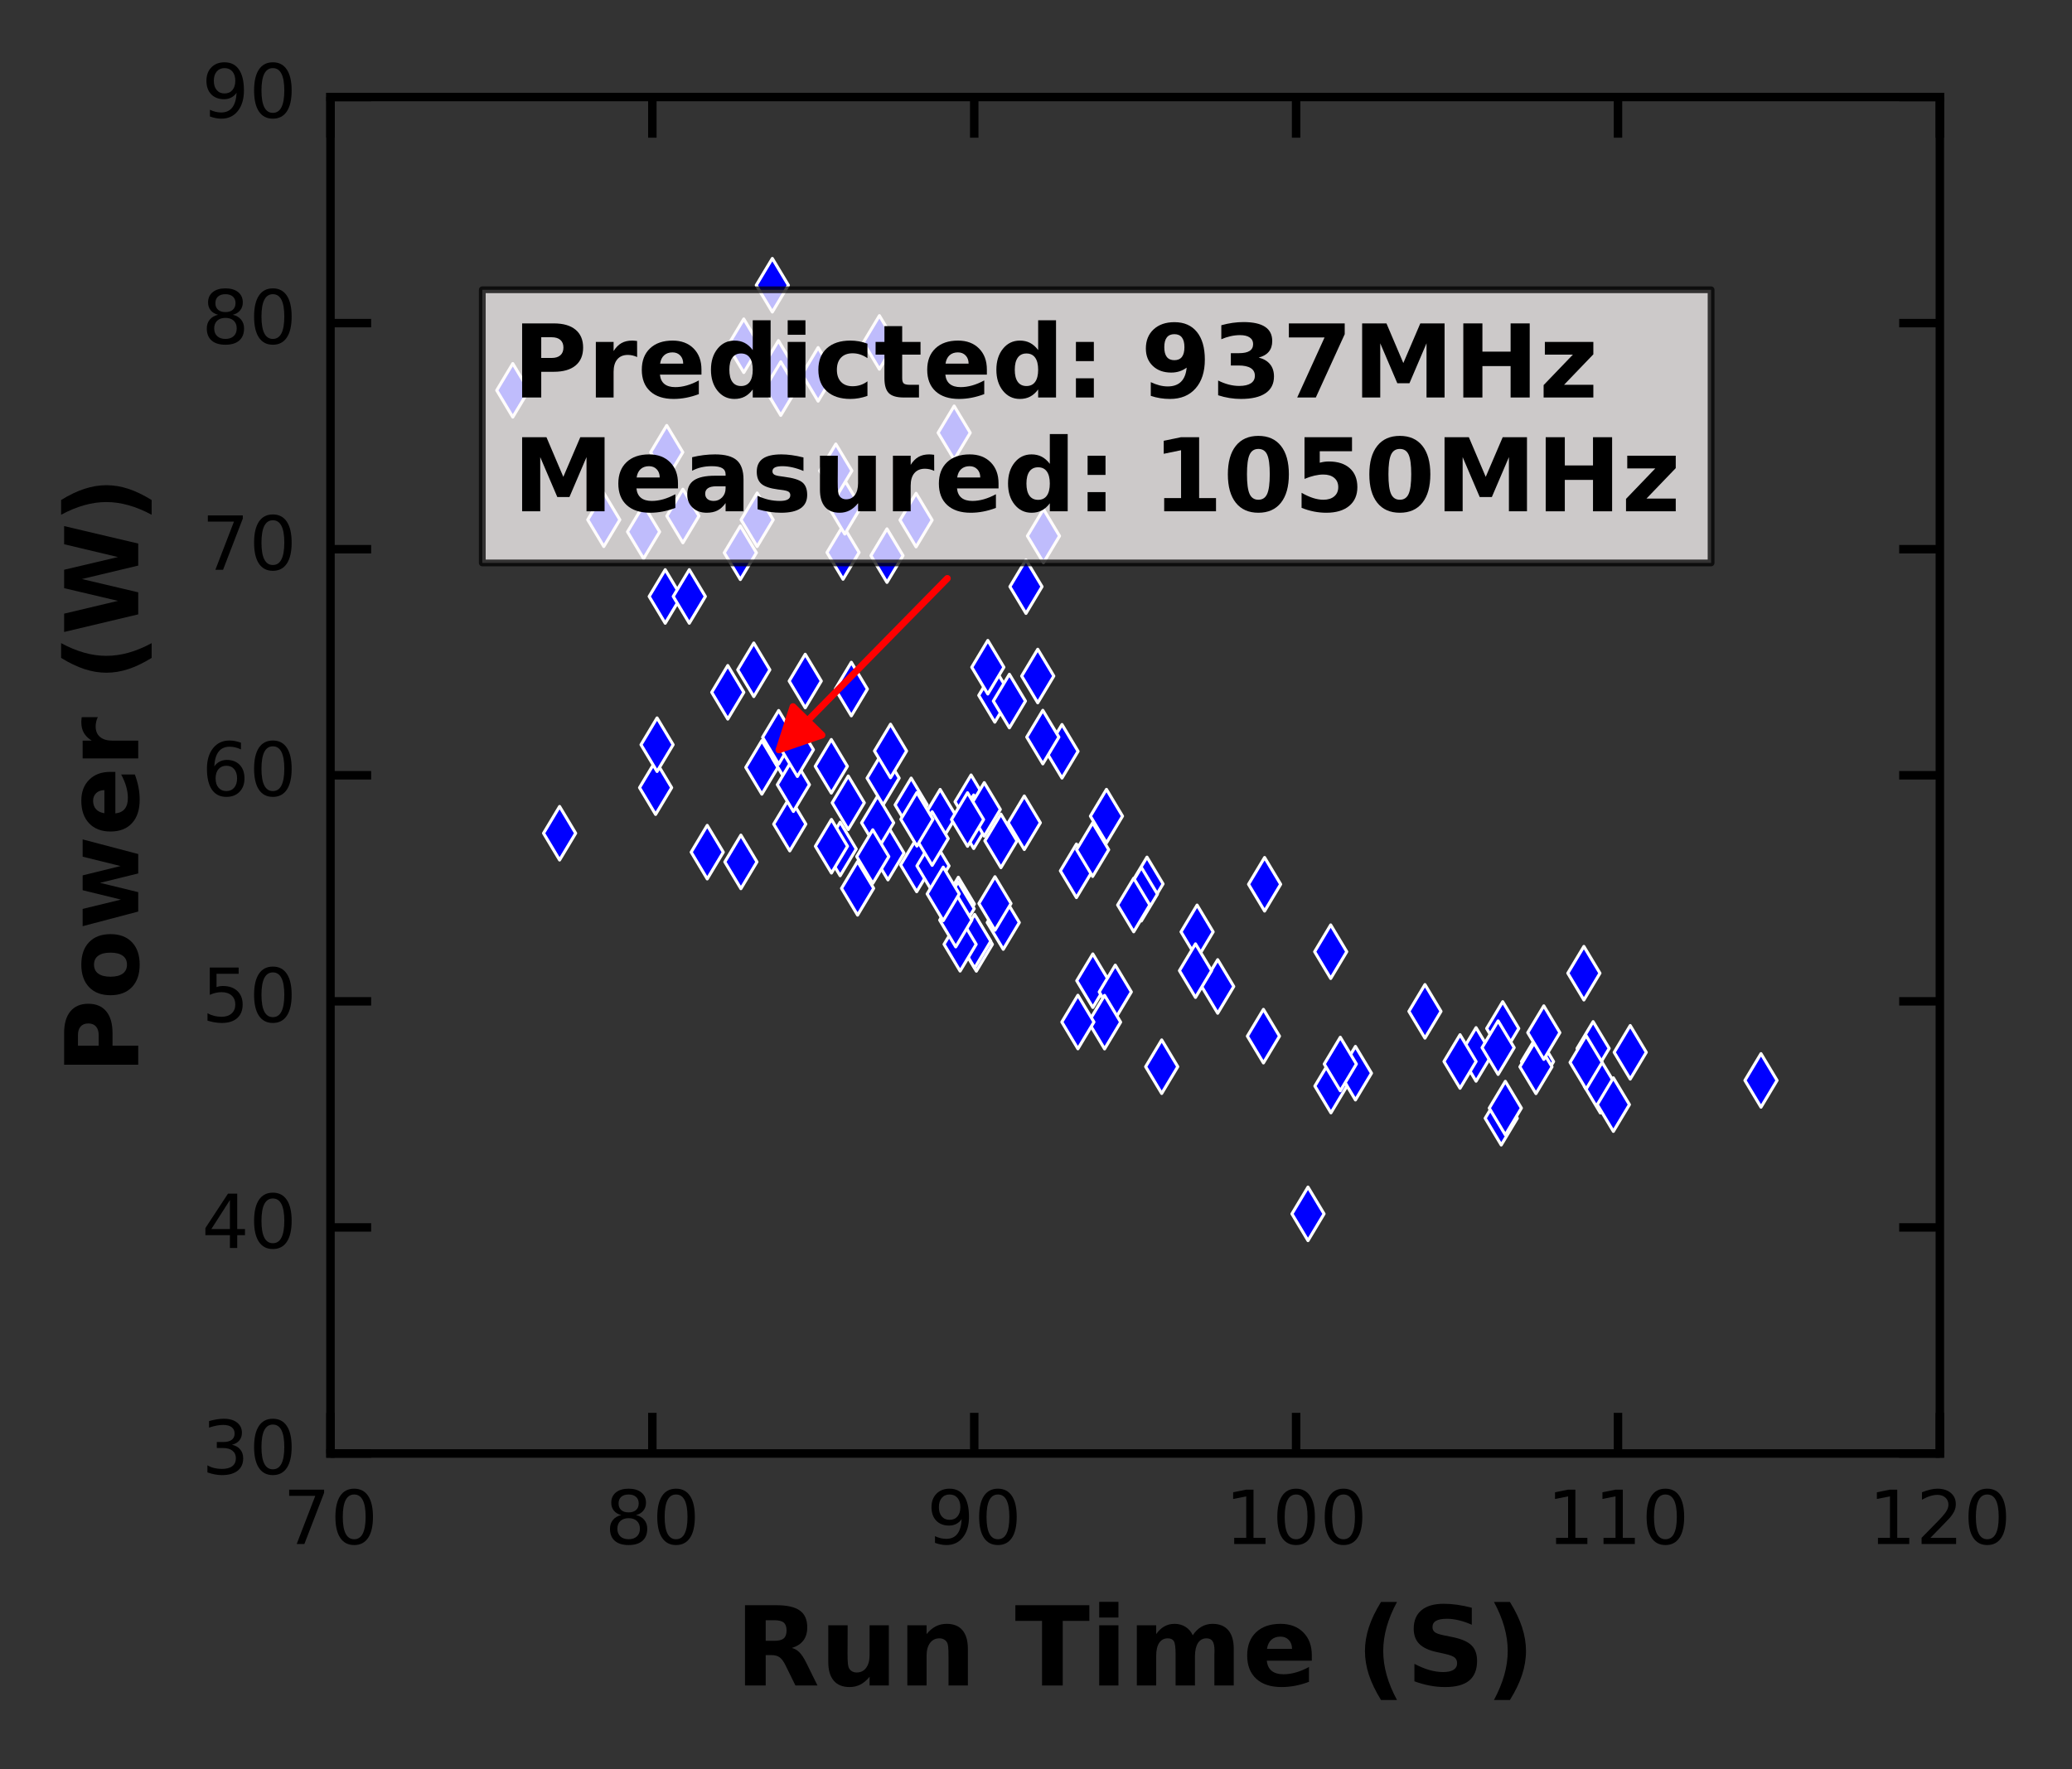 <?xml version="1.0" encoding="utf-8" standalone="no"?>
<!DOCTYPE svg PUBLIC "-//W3C//DTD SVG 1.1//EN"
  "http://www.w3.org/Graphics/SVG/1.1/DTD/svg11.dtd">
<!-- Created with matplotlib (https://matplotlib.org/) -->
<svg height="208.921pt" version="1.1" viewBox="0 0 244.587 208.921" width="244.587pt" xmlns="http://www.w3.org/2000/svg" xmlns:xlink="http://www.w3.org/1999/xlink">
 <rect x="0" y="0" width="244.587" height="208.921" fill="#333333" stroke="none"/>
 <defs>
  <style type="text/css">*{stroke-linecap:butt;stroke-linejoin:round;}</style>
 </defs>
 <g id="figure_1">
  <g id="patch_1">
   <path d="M 0 208.921 
L 244.587 208.921 
L 244.587 0 
L 0 0 
z
" style="fill:none;"/>
  </g>
  <g id="axes_1">
   <g id="patch_2">
    <path d="M 39.012 171.622 
L 228.988 171.622 
L 228.988 11.458 
L 39.012 11.458 
z
" style="fill:none;"/>
   </g>
   <g id="PathCollection_1">
    <defs>
     <path d="M -0 3.162 
L 1.897 0 
L 0 -3.162 
L -1.897 -0 
z
" id="ma2f2f3b21b" style="stroke:#ffffff;stroke-width:0.358;"/>
    </defs>
    <g clip-path="url(#p8b050d827f)">
     <use style="fill:#0000ff;stroke:#ffffff;stroke-width:0.358;" x="177.212" xlink:href="#ma2f2f3b21b" y="132.038"/>
     <use style="fill:#0000ff;stroke:#ffffff;stroke-width:0.358;" x="188.913" xlink:href="#ma2f2f3b21b" y="128.258"/>
     <use style="fill:#0000ff;stroke:#ffffff;stroke-width:0.358;" x="177.695" xlink:href="#ma2f2f3b21b" y="130.841"/>
     <use style="fill:#0000ff;stroke:#ffffff;stroke-width:0.358;" x="207.874" xlink:href="#ma2f2f3b21b" y="127.571"/>
     <use style="fill:#0000ff;stroke:#ffffff;stroke-width:0.358;" x="174.24" xlink:href="#ma2f2f3b21b" y="124.502"/>
     <use style="fill:#0000ff;stroke:#ffffff;stroke-width:0.358;" x="190.448" xlink:href="#ma2f2f3b21b" y="130.428"/>
     <use style="fill:#0000ff;stroke:#ffffff;stroke-width:0.358;" x="188.058" xlink:href="#ma2f2f3b21b" y="123.793"/>
     <use style="fill:#0000ff;stroke:#ffffff;stroke-width:0.358;" x="177.386" xlink:href="#ma2f2f3b21b" y="121.438"/>
     <use style="fill:#0000ff;stroke:#ffffff;stroke-width:0.358;" x="192.439" xlink:href="#ma2f2f3b21b" y="124.253"/>
     <use style="fill:#0000ff;stroke:#ffffff;stroke-width:0.358;" x="172.349" xlink:href="#ma2f2f3b21b" y="125.336"/>
     <use style="fill:#0000ff;stroke:#ffffff;stroke-width:0.358;" x="181.496" xlink:href="#ma2f2f3b21b" y="125.346"/>
     <use style="fill:#0000ff;stroke:#ffffff;stroke-width:0.358;" x="160.002" xlink:href="#ma2f2f3b21b" y="126.717"/>
     <use style="fill:#0000ff;stroke:#ffffff;stroke-width:0.358;" x="181.309" xlink:href="#ma2f2f3b21b" y="125.967"/>
     <use style="fill:#0000ff;stroke:#ffffff;stroke-width:0.358;" x="157.108" xlink:href="#ma2f2f3b21b" y="128.239"/>
     <use style="fill:#0000ff;stroke:#ffffff;stroke-width:0.358;" x="187.23" xlink:href="#ma2f2f3b21b" y="125.445"/>
     <use style="fill:#0000ff;stroke:#ffffff;stroke-width:0.358;" x="137.132" xlink:href="#ma2f2f3b21b" y="125.951"/>
     <use style="fill:#0000ff;stroke:#ffffff;stroke-width:0.358;" x="176.844" xlink:href="#ma2f2f3b21b" y="123.703"/>
     <use style="fill:#0000ff;stroke:#ffffff;stroke-width:0.358;" x="158.216" xlink:href="#ma2f2f3b21b" y="125.636"/>
     <use style="fill:#0000ff;stroke:#ffffff;stroke-width:0.358;" x="168.207" xlink:href="#ma2f2f3b21b" y="119.417"/>
     <use style="fill:#0000ff;stroke:#ffffff;stroke-width:0.358;" x="154.401" xlink:href="#ma2f2f3b21b" y="143.327"/>
     <use style="fill:#0000ff;stroke:#ffffff;stroke-width:0.358;" x="149.141" xlink:href="#ma2f2f3b21b" y="122.345"/>
     <use style="fill:#0000ff;stroke:#ffffff;stroke-width:0.358;" x="129.001" xlink:href="#ma2f2f3b21b" y="115.799"/>
     <use style="fill:#0000ff;stroke:#ffffff;stroke-width:0.358;" x="186.968" xlink:href="#ma2f2f3b21b" y="114.912"/>
     <use style="fill:#0000ff;stroke:#ffffff;stroke-width:0.358;" x="131.652" xlink:href="#ma2f2f3b21b" y="117.122"/>
     <use style="fill:#0000ff;stroke:#ffffff;stroke-width:0.358;" x="130.388" xlink:href="#ma2f2f3b21b" y="120.691"/>
     <use style="fill:#0000ff;stroke:#ffffff;stroke-width:0.358;" x="127.239" xlink:href="#ma2f2f3b21b" y="120.677"/>
     <use style="fill:#0000ff;stroke:#ffffff;stroke-width:0.358;" x="182.238" xlink:href="#ma2f2f3b21b" y="121.929"/>
     <use style="fill:#0000ff;stroke:#ffffff;stroke-width:0.358;" x="118.428" xlink:href="#ma2f2f3b21b" y="108.929"/>
     <use style="fill:#0000ff;stroke:#ffffff;stroke-width:0.358;" x="157.081" xlink:href="#ma2f2f3b21b" y="112.373"/>
     <use style="fill:#0000ff;stroke:#ffffff;stroke-width:0.358;" x="143.742" xlink:href="#ma2f2f3b21b" y="116.478"/>
     <use style="fill:#0000ff;stroke:#ffffff;stroke-width:0.358;" x="115.252" xlink:href="#ma2f2f3b21b" y="111.51"/>
     <use style="fill:#0000ff;stroke:#ffffff;stroke-width:0.358;" x="115.053" xlink:href="#ma2f2f3b21b" y="111.134"/>
     <use style="fill:#0000ff;stroke:#ffffff;stroke-width:0.358;" x="113.336" xlink:href="#ma2f2f3b21b" y="111.498"/>
     <use style="fill:#0000ff;stroke:#ffffff;stroke-width:0.358;" x="100.494" xlink:href="#ma2f2f3b21b" y="81.362"/>
     <use style="fill:#0000ff;stroke:#ffffff;stroke-width:0.358;" x="108.21" xlink:href="#ma2f2f3b21b" y="102.129"/>
     <use style="fill:#0000ff;stroke:#ffffff;stroke-width:0.358;" x="141.309" xlink:href="#ma2f2f3b21b" y="110.03"/>
     <use style="fill:#0000ff;stroke:#ffffff;stroke-width:0.358;" x="99.176" xlink:href="#ma2f2f3b21b" y="100.242"/>
     <use style="fill:#0000ff;stroke:#ffffff;stroke-width:0.358;" x="141.121" xlink:href="#ma2f2f3b21b" y="114.61"/>
     <use style="fill:#0000ff;stroke:#ffffff;stroke-width:0.358;" x="113.126" xlink:href="#ma2f2f3b21b" y="106.743"/>
     <use style="fill:#0000ff;stroke:#ffffff;stroke-width:0.358;" x="113.103" xlink:href="#ma2f2f3b21b" y="107.295"/>
     <use style="fill:#0000ff;stroke:#ffffff;stroke-width:0.358;" x="135.395" xlink:href="#ma2f2f3b21b" y="104.369"/>
     <use style="fill:#0000ff;stroke:#ffffff;stroke-width:0.358;" x="98.148" xlink:href="#ma2f2f3b21b" y="99.921"/>
     <use style="fill:#0000ff;stroke:#ffffff;stroke-width:0.358;" x="112.82" xlink:href="#ma2f2f3b21b" y="108.643"/>
     <use style="fill:#0000ff;stroke:#ffffff;stroke-width:0.358;" x="101.234" xlink:href="#ma2f2f3b21b" y="104.891"/>
     <use style="fill:#0000ff;stroke:#ffffff;stroke-width:0.358;" x="104.818" xlink:href="#ma2f2f3b21b" y="100.732"/>
     <use style="fill:#0000ff;stroke:#ffffff;stroke-width:0.358;" x="134.732" xlink:href="#ma2f2f3b21b" y="105.58"/>
     <use style="fill:#0000ff;stroke:#ffffff;stroke-width:0.358;" x="117.449" xlink:href="#ma2f2f3b21b" y="106.682"/>
     <use style="fill:#0000ff;stroke:#ffffff;stroke-width:0.358;" x="87.458" xlink:href="#ma2f2f3b21b" y="101.77"/>
     <use style="fill:#0000ff;stroke:#ffffff;stroke-width:0.358;" x="114.63" xlink:href="#ma2f2f3b21b" y="94.669"/>
     <use style="fill:#0000ff;stroke:#ffffff;stroke-width:0.358;" x="127.066" xlink:href="#ma2f2f3b21b" y="102.824"/>
     <use style="fill:#0000ff;stroke:#ffffff;stroke-width:0.358;" x="103.6" xlink:href="#ma2f2f3b21b" y="97.152"/>
     <use style="fill:#0000ff;stroke:#ffffff;stroke-width:0.358;" x="130.612" xlink:href="#ma2f2f3b21b" y="96.366"/>
     <use style="fill:#0000ff;stroke:#ffffff;stroke-width:0.358;" x="110.98" xlink:href="#ma2f2f3b21b" y="96.374"/>
     <use style="fill:#0000ff;stroke:#ffffff;stroke-width:0.358;" x="89.932" xlink:href="#ma2f2f3b21b" y="90.611"/>
     <use style="fill:#0000ff;stroke:#ffffff;stroke-width:0.358;" x="110.134" xlink:href="#ma2f2f3b21b" y="102.242"/>
     <use style="fill:#0000ff;stroke:#ffffff;stroke-width:0.358;" x="114.94" xlink:href="#ma2f2f3b21b" y="97.028"/>
     <use style="fill:#0000ff;stroke:#ffffff;stroke-width:0.358;" x="110.036" xlink:href="#ma2f2f3b21b" y="99.017"/>
     <use style="fill:#0000ff;stroke:#ffffff;stroke-width:0.358;" x="149.278" xlink:href="#ma2f2f3b21b" y="104.412"/>
     <use style="fill:#0000ff;stroke:#ffffff;stroke-width:0.358;" x="93.228" xlink:href="#ma2f2f3b21b" y="97.308"/>
     <use style="fill:#0000ff;stroke:#ffffff;stroke-width:0.358;" x="77.39" xlink:href="#ma2f2f3b21b" y="93.004"/>
     <use style="fill:#0000ff;stroke:#ffffff;stroke-width:0.358;" x="133.826" xlink:href="#ma2f2f3b21b" y="106.861"/>
     <use style="fill:#0000ff;stroke:#ffffff;stroke-width:0.358;" x="107.557" xlink:href="#ma2f2f3b21b" y="95.038"/>
     <use style="fill:#0000ff;stroke:#ffffff;stroke-width:0.358;" x="100.132" xlink:href="#ma2f2f3b21b" y="94.789"/>
     <use style="fill:#0000ff;stroke:#ffffff;stroke-width:0.358;" x="116.187" xlink:href="#ma2f2f3b21b" y="95.573"/>
     <use style="fill:#0000ff;stroke:#ffffff;stroke-width:0.358;" x="118.152" xlink:href="#ma2f2f3b21b" y="99.289"/>
     <use style="fill:#0000ff;stroke:#ffffff;stroke-width:0.358;" x="111.342" xlink:href="#ma2f2f3b21b" y="105.548"/>
     <use style="fill:#0000ff;stroke:#ffffff;stroke-width:0.358;" x="103.026" xlink:href="#ma2f2f3b21b" y="101.141"/>
     <use style="fill:#0000ff;stroke:#ffffff;stroke-width:0.358;" x="98.131" xlink:href="#ma2f2f3b21b" y="90.481"/>
     <use style="fill:#0000ff;stroke:#ffffff;stroke-width:0.358;" x="66.057" xlink:href="#ma2f2f3b21b" y="98.386"/>
     <use style="fill:#0000ff;stroke:#ffffff;stroke-width:0.358;" x="128.98" xlink:href="#ma2f2f3b21b" y="100.328"/>
     <use style="fill:#0000ff;stroke:#ffffff;stroke-width:0.358;" x="104.247" xlink:href="#ma2f2f3b21b" y="91.878"/>
     <use style="fill:#0000ff;stroke:#ffffff;stroke-width:0.358;" x="93.042" xlink:href="#ma2f2f3b21b" y="89.472"/>
     <use style="fill:#0000ff;stroke:#ffffff;stroke-width:0.358;" x="120.912" xlink:href="#ma2f2f3b21b" y="97.148"/>
     <use style="fill:#0000ff;stroke:#ffffff;stroke-width:0.358;" x="83.485" xlink:href="#ma2f2f3b21b" y="100.619"/>
     <use style="fill:#0000ff;stroke:#ffffff;stroke-width:0.358;" x="105.121" xlink:href="#ma2f2f3b21b" y="88.673"/>
     <use style="fill:#0000ff;stroke:#ffffff;stroke-width:0.358;" x="91.916" xlink:href="#ma2f2f3b21b" y="87.057"/>
     <use style="fill:#0000ff;stroke:#ffffff;stroke-width:0.358;" x="88.98" xlink:href="#ma2f2f3b21b" y="79.086"/>
     <use style="fill:#0000ff;stroke:#ffffff;stroke-width:0.358;" x="93.655" xlink:href="#ma2f2f3b21b" y="92.653"/>
     <use style="fill:#0000ff;stroke:#ffffff;stroke-width:0.358;" x="85.91" xlink:href="#ma2f2f3b21b" y="81.744"/>
     <use style="fill:#0000ff;stroke:#ffffff;stroke-width:0.358;" x="114.212" xlink:href="#ma2f2f3b21b" y="96.767"/>
     <use style="fill:#0000ff;stroke:#ffffff;stroke-width:0.358;" x="77.563" xlink:href="#ma2f2f3b21b" y="87.933"/>
     <use style="fill:#0000ff;stroke:#ffffff;stroke-width:0.358;" x="125.362" xlink:href="#ma2f2f3b21b" y="88.71"/>
     <use style="fill:#0000ff;stroke:#ffffff;stroke-width:0.358;" x="117.431" xlink:href="#ma2f2f3b21b" y="82.107"/>
     <use style="fill:#0000ff;stroke:#ffffff;stroke-width:0.358;" x="94.125" xlink:href="#ma2f2f3b21b" y="88.522"/>
     <use style="fill:#0000ff;stroke:#ffffff;stroke-width:0.358;" x="122.499" xlink:href="#ma2f2f3b21b" y="79.823"/>
     <use style="fill:#0000ff;stroke:#ffffff;stroke-width:0.358;" x="95.053" xlink:href="#ma2f2f3b21b" y="80.414"/>
     <use style="fill:#0000ff;stroke:#ffffff;stroke-width:0.358;" x="123.098" xlink:href="#ma2f2f3b21b" y="87.034"/>
     <use style="fill:#0000ff;stroke:#ffffff;stroke-width:0.358;" x="119.153" xlink:href="#ma2f2f3b21b" y="82.778"/>
     <use style="fill:#0000ff;stroke:#ffffff;stroke-width:0.358;" x="104.702" xlink:href="#ma2f2f3b21b" y="65.605"/>
     <use style="fill:#0000ff;stroke:#ffffff;stroke-width:0.358;" x="78.525" xlink:href="#ma2f2f3b21b" y="70.429"/>
     <use style="fill:#0000ff;stroke:#ffffff;stroke-width:0.358;" x="75.97" xlink:href="#ma2f2f3b21b" y="62.793"/>
     <use style="fill:#0000ff;stroke:#ffffff;stroke-width:0.358;" x="81.368" xlink:href="#ma2f2f3b21b" y="70.426"/>
     <use style="fill:#0000ff;stroke:#ffffff;stroke-width:0.358;" x="121.11" xlink:href="#ma2f2f3b21b" y="69.267"/>
     <use style="fill:#0000ff;stroke:#ffffff;stroke-width:0.358;" x="89.377" xlink:href="#ma2f2f3b21b" y="61.375"/>
     <use style="fill:#0000ff;stroke:#ffffff;stroke-width:0.358;" x="87.392" xlink:href="#ma2f2f3b21b" y="65.268"/>
     <use style="fill:#0000ff;stroke:#ffffff;stroke-width:0.358;" x="116.607" xlink:href="#ma2f2f3b21b" y="78.782"/>
     <use style="fill:#0000ff;stroke:#ffffff;stroke-width:0.358;" x="71.274" xlink:href="#ma2f2f3b21b" y="61.37"/>
     <use style="fill:#0000ff;stroke:#ffffff;stroke-width:0.358;" x="60.532" xlink:href="#ma2f2f3b21b" y="46.089"/>
     <use style="fill:#0000ff;stroke:#ffffff;stroke-width:0.358;" x="80.612" xlink:href="#ma2f2f3b21b" y="60.929"/>
     <use style="fill:#0000ff;stroke:#ffffff;stroke-width:0.358;" x="108.137" xlink:href="#ma2f2f3b21b" y="61.41"/>
     <use style="fill:#0000ff;stroke:#ffffff;stroke-width:0.358;" x="99.516" xlink:href="#ma2f2f3b21b" y="65.233"/>
     <use style="fill:#0000ff;stroke:#ffffff;stroke-width:0.358;" x="123.176" xlink:href="#ma2f2f3b21b" y="63.286"/>
     <use style="fill:#0000ff;stroke:#ffffff;stroke-width:0.358;" x="99.719" xlink:href="#ma2f2f3b21b" y="59.897"/>
     <use style="fill:#0000ff;stroke:#ffffff;stroke-width:0.358;" x="98.664" xlink:href="#ma2f2f3b21b" y="55.589"/>
     <use style="fill:#0000ff;stroke:#ffffff;stroke-width:0.358;" x="78.704" xlink:href="#ma2f2f3b21b" y="53.399"/>
     <use style="fill:#0000ff;stroke:#ffffff;stroke-width:0.358;" x="91.169" xlink:href="#ma2f2f3b21b" y="33.679"/>
     <use style="fill:#0000ff;stroke:#ffffff;stroke-width:0.358;" x="112.634" xlink:href="#ma2f2f3b21b" y="51.103"/>
     <use style="fill:#0000ff;stroke:#ffffff;stroke-width:0.358;" x="108.233" xlink:href="#ma2f2f3b21b" y="96.74"/>
     <use style="fill:#0000ff;stroke:#ffffff;stroke-width:0.358;" x="103.809" xlink:href="#ma2f2f3b21b" y="40.433"/>
     <use style="fill:#0000ff;stroke:#ffffff;stroke-width:0.358;" x="91.889" xlink:href="#ma2f2f3b21b" y="43.388"/>
     <use style="fill:#0000ff;stroke:#ffffff;stroke-width:0.358;" x="96.573" xlink:href="#ma2f2f3b21b" y="44.201"/>
     <use style="fill:#0000ff;stroke:#ffffff;stroke-width:0.358;" x="87.799" xlink:href="#ma2f2f3b21b" y="40.824"/>
     <use style="fill:#0000ff;stroke:#ffffff;stroke-width:0.358;" x="92.165" xlink:href="#ma2f2f3b21b" y="45.884"/>
    </g>
   </g>
   <g id="patch_3">
    <path d="M 39.012 171.622 
L 39.012 11.458 
" style="fill:none;stroke:#000000;stroke-linecap:square;stroke-linejoin:miter;"/>
   </g>
   <g id="patch_4">
    <path d="M 228.988 171.622 
L 228.988 11.458 
" style="fill:none;stroke:#000000;stroke-linecap:square;stroke-linejoin:miter;"/>
   </g>
   <g id="patch_5">
    <path d="M 39.012 171.622 
L 228.988 171.622 
" style="fill:none;stroke:#000000;stroke-linecap:square;stroke-linejoin:miter;"/>
   </g>
   <g id="patch_6">
    <path d="M 39.012 11.458 
L 228.988 11.458 
" style="fill:none;stroke:#000000;stroke-linecap:square;stroke-linejoin:miter;"/>
   </g>
   <g id="matplotlib.axis_1">
    <g id="xtick_1">
     <g id="line2d_1">
      <defs>
       <path d="M 0 0 
L 0 -4.8 
" id="mdf5dec3b52" style="stroke:#000000;"/>
      </defs>
      <g>
       <use style="stroke:#000000;" x="39.012" xlink:href="#mdf5dec3b52" y="171.622"/>
      </g>
     </g>
     <g id="line2d_2">
      <defs>
       <path d="M 0 0 
L 0 4.8 
" id="me04b76655f" style="stroke:#000000;"/>
      </defs>
      <g>
       <use style="stroke:#000000;" x="39.012" xlink:href="#me04b76655f" y="11.458"/>
      </g>
     </g>
     <g id="text_1">
      <!-- 70 -->
      <g transform="translate(33.413 182.309)scale(0.088 -0.088)">
       <defs>
        <path d="M 8.203 72.906 
L 55.078 72.906 
L 55.078 68.703 
L 28.609 0 
L 18.312 0 
L 43.219 64.594 
L 8.203 64.594 
z
" id="DejaVuSans-55"/>
        <path d="M 31.781 66.406 
Q 24.172 66.406 20.328 58.906 
Q 16.5 51.422 16.5 36.375 
Q 16.5 21.391 20.328 13.891 
Q 24.172 6.391 31.781 6.391 
Q 39.453 6.391 43.281 13.891 
Q 47.125 21.391 47.125 36.375 
Q 47.125 51.422 43.281 58.906 
Q 39.453 66.406 31.781 66.406 
z
M 31.781 74.219 
Q 44.047 74.219 50.516 64.516 
Q 56.984 54.828 56.984 36.375 
Q 56.984 17.969 50.516 8.266 
Q 44.047 -1.422 31.781 -1.422 
Q 19.531 -1.422 13.062 8.266 
Q 6.594 17.969 6.594 36.375 
Q 6.594 54.828 13.062 64.516 
Q 19.531 74.219 31.781 74.219 
z
" id="DejaVuSans-48"/>
       </defs>
       <use xlink:href="#DejaVuSans-55"/>
       <use x="63.623" xlink:href="#DejaVuSans-48"/>
      </g>
     </g>
    </g>
    <g id="xtick_2">
     <g id="line2d_3">
      <g>
       <use style="stroke:#000000;" x="77.007" xlink:href="#mdf5dec3b52" y="171.622"/>
      </g>
     </g>
     <g id="line2d_4">
      <g>
       <use style="stroke:#000000;" x="77.007" xlink:href="#me04b76655f" y="11.458"/>
      </g>
     </g>
     <g id="text_2">
      <!-- 80 -->
      <g transform="translate(71.408 182.309)scale(0.088 -0.088)">
       <defs>
        <path d="M 31.781 34.625 
Q 24.75 34.625 20.719 30.859 
Q 16.703 27.094 16.703 20.516 
Q 16.703 13.922 20.719 10.156 
Q 24.75 6.391 31.781 6.391 
Q 38.812 6.391 42.859 10.172 
Q 46.922 13.969 46.922 20.516 
Q 46.922 27.094 42.891 30.859 
Q 38.875 34.625 31.781 34.625 
z
M 21.922 38.812 
Q 15.578 40.375 12.031 44.719 
Q 8.5 49.078 8.5 55.328 
Q 8.5 64.062 14.719 69.141 
Q 20.953 74.219 31.781 74.219 
Q 42.672 74.219 48.875 69.141 
Q 55.078 64.062 55.078 55.328 
Q 55.078 49.078 51.531 44.719 
Q 48 40.375 41.703 38.812 
Q 48.828 37.156 52.797 32.312 
Q 56.781 27.484 56.781 20.516 
Q 56.781 9.906 50.312 4.234 
Q 43.844 -1.422 31.781 -1.422 
Q 19.734 -1.422 13.25 4.234 
Q 6.781 9.906 6.781 20.516 
Q 6.781 27.484 10.781 32.312 
Q 14.797 37.156 21.922 38.812 
z
M 18.312 54.391 
Q 18.312 48.734 21.844 45.562 
Q 25.391 42.391 31.781 42.391 
Q 38.141 42.391 41.719 45.562 
Q 45.312 48.734 45.312 54.391 
Q 45.312 60.062 41.719 63.234 
Q 38.141 66.406 31.781 66.406 
Q 25.391 66.406 21.844 63.234 
Q 18.312 60.062 18.312 54.391 
z
" id="DejaVuSans-56"/>
       </defs>
       <use xlink:href="#DejaVuSans-56"/>
       <use x="63.623" xlink:href="#DejaVuSans-48"/>
      </g>
     </g>
    </g>
    <g id="xtick_3">
     <g id="line2d_5">
      <g>
       <use style="stroke:#000000;" x="115.002" xlink:href="#mdf5dec3b52" y="171.622"/>
      </g>
     </g>
     <g id="line2d_6">
      <g>
       <use style="stroke:#000000;" x="115.002" xlink:href="#me04b76655f" y="11.458"/>
      </g>
     </g>
     <g id="text_3">
      <!-- 90 -->
      <g transform="translate(109.403 182.309)scale(0.088 -0.088)">
       <defs>
        <path d="M 10.984 1.516 
L 10.984 10.5 
Q 14.703 8.734 18.5 7.812 
Q 22.312 6.891 25.984 6.891 
Q 35.75 6.891 40.891 13.453 
Q 46.047 20.016 46.781 33.406 
Q 43.953 29.203 39.594 26.953 
Q 35.25 24.703 29.984 24.703 
Q 19.047 24.703 12.672 31.312 
Q 6.297 37.938 6.297 49.422 
Q 6.297 60.641 12.938 67.422 
Q 19.578 74.219 30.609 74.219 
Q 43.266 74.219 49.922 64.516 
Q 56.594 54.828 56.594 36.375 
Q 56.594 19.141 48.406 8.859 
Q 40.234 -1.422 26.422 -1.422 
Q 22.703 -1.422 18.891 -0.688 
Q 15.094 0.047 10.984 1.516 
z
M 30.609 32.422 
Q 37.25 32.422 41.125 36.953 
Q 45.016 41.5 45.016 49.422 
Q 45.016 57.281 41.125 61.844 
Q 37.25 66.406 30.609 66.406 
Q 23.969 66.406 20.094 61.844 
Q 16.219 57.281 16.219 49.422 
Q 16.219 41.5 20.094 36.953 
Q 23.969 32.422 30.609 32.422 
z
" id="DejaVuSans-57"/>
       </defs>
       <use xlink:href="#DejaVuSans-57"/>
       <use x="63.623" xlink:href="#DejaVuSans-48"/>
      </g>
     </g>
    </g>
    <g id="xtick_4">
     <g id="line2d_7">
      <g>
       <use style="stroke:#000000;" x="152.998" xlink:href="#mdf5dec3b52" y="171.622"/>
      </g>
     </g>
     <g id="line2d_8">
      <g>
       <use style="stroke:#000000;" x="152.998" xlink:href="#me04b76655f" y="11.458"/>
      </g>
     </g>
     <g id="text_4">
      <!-- 100 -->
      <g transform="translate(144.599 182.309)scale(0.088 -0.088)">
       <defs>
        <path d="M 12.406 8.297 
L 28.516 8.297 
L 28.516 63.922 
L 10.984 60.406 
L 10.984 69.391 
L 28.422 72.906 
L 38.281 72.906 
L 38.281 8.297 
L 54.391 8.297 
L 54.391 0 
L 12.406 0 
z
" id="DejaVuSans-49"/>
       </defs>
       <use xlink:href="#DejaVuSans-49"/>
       <use x="63.623" xlink:href="#DejaVuSans-48"/>
       <use x="127.246" xlink:href="#DejaVuSans-48"/>
      </g>
     </g>
    </g>
    <g id="xtick_5">
     <g id="line2d_9">
      <g>
       <use style="stroke:#000000;" x="190.993" xlink:href="#mdf5dec3b52" y="171.622"/>
      </g>
     </g>
     <g id="line2d_10">
      <g>
       <use style="stroke:#000000;" x="190.993" xlink:href="#me04b76655f" y="11.458"/>
      </g>
     </g>
     <g id="text_5">
      <!-- 110 -->
      <g transform="translate(182.594 182.309)scale(0.088 -0.088)">
       <use xlink:href="#DejaVuSans-49"/>
       <use x="63.623" xlink:href="#DejaVuSans-49"/>
       <use x="127.246" xlink:href="#DejaVuSans-48"/>
      </g>
     </g>
    </g>
    <g id="xtick_6">
     <g id="line2d_11">
      <g>
       <use style="stroke:#000000;" x="228.988" xlink:href="#mdf5dec3b52" y="171.622"/>
      </g>
     </g>
     <g id="line2d_12">
      <g>
       <use style="stroke:#000000;" x="228.988" xlink:href="#me04b76655f" y="11.458"/>
      </g>
     </g>
     <g id="text_6">
      <!-- 120 -->
      <g transform="translate(220.59 182.309)scale(0.088 -0.088)">
       <defs>
        <path d="M 19.188 8.297 
L 53.609 8.297 
L 53.609 0 
L 7.328 0 
L 7.328 8.297 
Q 12.938 14.109 22.625 23.891 
Q 32.328 33.688 34.812 36.531 
Q 39.547 41.844 41.422 45.531 
Q 43.312 49.219 43.312 52.781 
Q 43.312 58.594 39.234 62.25 
Q 35.156 65.922 28.609 65.922 
Q 23.969 65.922 18.812 64.312 
Q 13.672 62.703 7.812 59.422 
L 7.812 69.391 
Q 13.766 71.781 18.938 73 
Q 24.125 74.219 28.422 74.219 
Q 39.75 74.219 46.484 68.547 
Q 53.219 62.891 53.219 53.422 
Q 53.219 48.922 51.531 44.891 
Q 49.859 40.875 45.406 35.406 
Q 44.188 33.984 37.641 27.219 
Q 31.109 20.453 19.188 8.297 
z
" id="DejaVuSans-50"/>
       </defs>
       <use xlink:href="#DejaVuSans-49"/>
       <use x="63.623" xlink:href="#DejaVuSans-50"/>
       <use x="127.246" xlink:href="#DejaVuSans-48"/>
      </g>
     </g>
    </g>
    <g id="text_7">
     <!-- Run Time (S) -->
     <g transform="translate(86.748 199.017)scale(0.13 -0.13)">
      <defs>
       <path d="M 35.891 40.578 
Q 41.797 40.578 44.359 42.766 
Q 46.922 44.969 46.922 50 
Q 46.922 54.984 44.359 57.125 
Q 41.797 59.281 35.891 59.281 
L 27.984 59.281 
L 27.984 40.578 
z
M 27.984 27.594 
L 27.984 0 
L 9.188 0 
L 9.188 72.906 
L 37.891 72.906 
Q 52.297 72.906 59 68.062 
Q 65.719 63.234 65.719 52.781 
Q 65.719 45.562 62.219 40.922 
Q 58.734 36.281 51.703 34.078 
Q 55.562 33.203 58.609 30.094 
Q 61.672 27 64.797 20.703 
L 75 0 
L 54.984 0 
L 46.094 18.109 
Q 43.406 23.578 40.641 25.578 
Q 37.891 27.594 33.297 27.594 
z
" id="DejaVuSans-Bold-82"/>
       <path d="M 7.812 21.297 
L 7.812 54.688 
L 25.391 54.688 
L 25.391 49.219 
Q 25.391 44.781 25.344 38.062 
Q 25.297 31.344 25.297 29.109 
Q 25.297 22.516 25.641 19.609 
Q 25.984 16.703 26.812 15.375 
Q 27.875 13.672 29.609 12.734 
Q 31.344 11.812 33.594 11.812 
Q 39.062 11.812 42.188 16.016 
Q 45.312 20.219 45.312 27.688 
L 45.312 54.688 
L 62.797 54.688 
L 62.797 0 
L 45.312 0 
L 45.312 7.906 
Q 41.359 3.125 36.938 0.844 
Q 32.516 -1.422 27.203 -1.422 
Q 17.719 -1.422 12.766 4.391 
Q 7.812 10.203 7.812 21.297 
z
" id="DejaVuSans-Bold-117"/>
       <path d="M 63.375 33.297 
L 63.375 0 
L 45.797 0 
L 45.797 5.422 
L 45.797 25.484 
Q 45.797 32.562 45.484 35.25 
Q 45.172 37.938 44.391 39.203 
Q 43.359 40.922 41.594 41.875 
Q 39.844 42.828 37.594 42.828 
Q 32.125 42.828 29 38.594 
Q 25.875 34.375 25.875 26.906 
L 25.875 0 
L 8.406 0 
L 8.406 54.688 
L 25.875 54.688 
L 25.875 46.688 
Q 29.828 51.469 34.266 53.734 
Q 38.719 56 44.094 56 
Q 53.562 56 58.469 50.188 
Q 63.375 44.391 63.375 33.297 
z
" id="DejaVuSans-Bold-110"/>
       <path id="DejaVuSans-Bold-32"/>
       <path d="M 0.484 72.906 
L 67.672 72.906 
L 67.672 58.688 
L 43.5 58.688 
L 43.5 0 
L 24.703 0 
L 24.703 58.688 
L 0.484 58.688 
z
" id="DejaVuSans-Bold-84"/>
       <path d="M 8.406 54.688 
L 25.875 54.688 
L 25.875 0 
L 8.406 0 
z
M 8.406 75.984 
L 25.875 75.984 
L 25.875 61.719 
L 8.406 61.719 
z
" id="DejaVuSans-Bold-105"/>
       <path d="M 59.078 45.609 
Q 62.406 50.688 66.969 53.344 
Q 71.531 56 77 56 
Q 86.422 56 91.359 50.188 
Q 96.297 44.391 96.297 33.297 
L 96.297 0 
L 78.719 0 
L 78.719 28.516 
Q 78.766 29.156 78.781 29.828 
Q 78.812 30.516 78.812 31.781 
Q 78.812 37.594 77.094 40.203 
Q 75.391 42.828 71.578 42.828 
Q 66.609 42.828 63.891 38.719 
Q 61.188 34.625 61.078 26.859 
L 61.078 0 
L 43.5 0 
L 43.5 28.516 
Q 43.5 37.594 41.938 40.203 
Q 40.375 42.828 36.375 42.828 
Q 31.344 42.828 28.609 38.703 
Q 25.875 34.578 25.875 26.906 
L 25.875 0 
L 8.297 0 
L 8.297 54.688 
L 25.875 54.688 
L 25.875 46.688 
Q 29.109 51.312 33.281 53.656 
Q 37.453 56 42.484 56 
Q 48.141 56 52.484 53.266 
Q 56.844 50.531 59.078 45.609 
z
" id="DejaVuSans-Bold-109"/>
       <path d="M 62.984 27.484 
L 62.984 22.516 
L 22.125 22.516 
Q 22.75 16.359 26.562 13.281 
Q 30.375 10.203 37.203 10.203 
Q 42.719 10.203 48.5 11.844 
Q 54.297 13.484 60.406 16.797 
L 60.406 3.328 
Q 54.203 0.984 48 -0.219 
Q 41.797 -1.422 35.594 -1.422 
Q 20.75 -1.422 12.516 6.125 
Q 4.297 13.672 4.297 27.297 
Q 4.297 40.672 12.375 48.328 
Q 20.453 56 34.625 56 
Q 47.516 56 55.25 48.234 
Q 62.984 40.484 62.984 27.484 
z
M 45.016 33.297 
Q 45.016 38.281 42.109 41.328 
Q 39.203 44.391 34.516 44.391 
Q 29.438 44.391 26.266 41.531 
Q 23.094 38.672 22.312 33.297 
z
" id="DejaVuSans-Bold-101"/>
       <path d="M 37.703 -13.188 
L 23.188 -13.188 
Q 15.719 -1.125 12.156 9.734 
Q 8.594 20.609 8.594 31.297 
Q 8.594 42 12.172 52.953 
Q 15.766 63.922 23.188 75.875 
L 37.703 75.875 
Q 31.453 64.312 28.328 53.25 
Q 25.203 42.188 25.203 31.391 
Q 25.203 20.609 28.297 9.516 
Q 31.391 -1.562 37.703 -13.188 
z
" id="DejaVuSans-Bold-40"/>
       <path d="M 59.906 70.609 
L 59.906 55.172 
Q 53.906 57.859 48.188 59.219 
Q 42.484 60.594 37.406 60.594 
Q 30.672 60.594 27.438 58.734 
Q 24.219 56.891 24.219 52.984 
Q 24.219 50.047 26.391 48.406 
Q 28.562 46.781 34.281 45.609 
L 42.281 44 
Q 54.438 41.547 59.562 36.562 
Q 64.703 31.594 64.703 22.406 
Q 64.703 10.359 57.547 4.469 
Q 50.391 -1.422 35.688 -1.422 
Q 28.766 -1.422 21.781 -0.094 
Q 14.797 1.219 7.812 3.812 
L 7.812 19.672 
Q 14.797 15.969 21.312 14.078 
Q 27.828 12.203 33.891 12.203 
Q 40.047 12.203 43.312 14.25 
Q 46.578 16.312 46.578 20.125 
Q 46.578 23.531 44.359 25.391 
Q 42.141 27.25 35.5 28.719 
L 28.219 30.328 
Q 17.281 32.672 12.219 37.797 
Q 7.172 42.922 7.172 51.609 
Q 7.172 62.5 14.203 68.359 
Q 21.234 74.219 34.422 74.219 
Q 40.438 74.219 46.781 73.312 
Q 53.125 72.406 59.906 70.609 
z
" id="DejaVuSans-Bold-83"/>
       <path d="M 8.016 -13.188 
Q 14.266 -1.562 17.391 9.516 
Q 20.516 20.609 20.516 31.391 
Q 20.516 42.188 17.391 53.25 
Q 14.266 64.312 8.016 75.875 
L 22.516 75.875 
Q 29.938 63.922 33.516 52.953 
Q 37.109 42 37.109 31.297 
Q 37.109 20.609 33.547 9.734 
Q 29.984 -1.125 22.516 -13.188 
z
" id="DejaVuSans-Bold-41"/>
      </defs>
      <use xlink:href="#DejaVuSans-Bold-82"/>
      <use x="77.002" xlink:href="#DejaVuSans-Bold-117"/>
      <use x="148.193" xlink:href="#DejaVuSans-Bold-110"/>
      <use x="219.385" xlink:href="#DejaVuSans-Bold-32"/>
      <use x="254.199" xlink:href="#DejaVuSans-Bold-84"/>
      <use x="322.412" xlink:href="#DejaVuSans-Bold-105"/>
      <use x="356.689" xlink:href="#DejaVuSans-Bold-109"/>
      <use x="460.889" xlink:href="#DejaVuSans-Bold-101"/>
      <use x="528.711" xlink:href="#DejaVuSans-Bold-32"/>
      <use x="563.525" xlink:href="#DejaVuSans-Bold-40"/>
      <use x="609.229" xlink:href="#DejaVuSans-Bold-83"/>
      <use x="681.25" xlink:href="#DejaVuSans-Bold-41"/>
     </g>
    </g>
   </g>
   <g id="matplotlib.axis_2">
    <g id="ytick_1">
     <g id="line2d_13">
      <defs>
       <path d="M 0 0 
L 4.8 0 
" id="m68dc6f935c" style="stroke:#000000;"/>
      </defs>
      <g>
       <use style="stroke:#000000;" x="39.012" xlink:href="#m68dc6f935c" y="171.622"/>
      </g>
     </g>
     <g id="line2d_14">
      <defs>
       <path d="M 0 0 
L -4.8 0 
" id="md24b0d4d32" style="stroke:#000000;"/>
      </defs>
      <g>
       <use style="stroke:#000000;" x="228.988" xlink:href="#md24b0d4d32" y="171.622"/>
      </g>
     </g>
     <g id="text_8">
      <!-- 30 -->
      <g transform="translate(23.814 174.051)scale(0.088 -0.088)">
       <defs>
        <path d="M 40.578 39.312 
Q 47.656 37.797 51.625 33 
Q 55.609 28.219 55.609 21.188 
Q 55.609 10.406 48.188 4.484 
Q 40.766 -1.422 27.094 -1.422 
Q 22.516 -1.422 17.656 -0.516 
Q 12.797 0.391 7.625 2.203 
L 7.625 11.719 
Q 11.719 9.328 16.594 8.109 
Q 21.484 6.891 26.812 6.891 
Q 36.078 6.891 40.938 10.547 
Q 45.797 14.203 45.797 21.188 
Q 45.797 27.641 41.281 31.266 
Q 36.766 34.906 28.719 34.906 
L 20.219 34.906 
L 20.219 43.016 
L 29.109 43.016 
Q 36.375 43.016 40.234 45.922 
Q 44.094 48.828 44.094 54.297 
Q 44.094 59.906 40.109 62.906 
Q 36.141 65.922 28.719 65.922 
Q 24.656 65.922 20.016 65.031 
Q 15.375 64.156 9.812 62.312 
L 9.812 71.094 
Q 15.438 72.656 20.344 73.438 
Q 25.25 74.219 29.594 74.219 
Q 40.828 74.219 47.359 69.109 
Q 53.906 64.016 53.906 55.328 
Q 53.906 49.266 50.438 45.094 
Q 46.969 40.922 40.578 39.312 
z
" id="DejaVuSans-51"/>
       </defs>
       <use xlink:href="#DejaVuSans-51"/>
       <use x="63.623" xlink:href="#DejaVuSans-48"/>
      </g>
     </g>
    </g>
    <g id="ytick_2">
     <g id="line2d_15">
      <g>
       <use style="stroke:#000000;" x="39.012" xlink:href="#m68dc6f935c" y="144.928"/>
      </g>
     </g>
     <g id="line2d_16">
      <g>
       <use style="stroke:#000000;" x="228.988" xlink:href="#md24b0d4d32" y="144.928"/>
      </g>
     </g>
     <g id="text_9">
      <!-- 40 -->
      <g transform="translate(23.814 147.357)scale(0.088 -0.088)">
       <defs>
        <path d="M 37.797 64.312 
L 12.891 25.391 
L 37.797 25.391 
z
M 35.203 72.906 
L 47.609 72.906 
L 47.609 25.391 
L 58.016 25.391 
L 58.016 17.188 
L 47.609 17.188 
L 47.609 0 
L 37.797 0 
L 37.797 17.188 
L 4.891 17.188 
L 4.891 26.703 
z
" id="DejaVuSans-52"/>
       </defs>
       <use xlink:href="#DejaVuSans-52"/>
       <use x="63.623" xlink:href="#DejaVuSans-48"/>
      </g>
     </g>
    </g>
    <g id="ytick_3">
     <g id="line2d_17">
      <g>
       <use style="stroke:#000000;" x="39.012" xlink:href="#m68dc6f935c" y="118.234"/>
      </g>
     </g>
     <g id="line2d_18">
      <g>
       <use style="stroke:#000000;" x="228.988" xlink:href="#md24b0d4d32" y="118.234"/>
      </g>
     </g>
     <g id="text_10">
      <!-- 50 -->
      <g transform="translate(23.814 120.663)scale(0.088 -0.088)">
       <defs>
        <path d="M 10.797 72.906 
L 49.516 72.906 
L 49.516 64.594 
L 19.828 64.594 
L 19.828 46.734 
Q 21.969 47.469 24.109 47.828 
Q 26.266 48.188 28.422 48.188 
Q 40.625 48.188 47.75 41.5 
Q 54.891 34.812 54.891 23.391 
Q 54.891 11.625 47.562 5.094 
Q 40.234 -1.422 26.906 -1.422 
Q 22.312 -1.422 17.547 -0.641 
Q 12.797 0.141 7.719 1.703 
L 7.719 11.625 
Q 12.109 9.234 16.797 8.062 
Q 21.484 6.891 26.703 6.891 
Q 35.156 6.891 40.078 11.328 
Q 45.016 15.766 45.016 23.391 
Q 45.016 31 40.078 35.438 
Q 35.156 39.891 26.703 39.891 
Q 22.75 39.891 18.812 39.016 
Q 14.891 38.141 10.797 36.281 
z
" id="DejaVuSans-53"/>
       </defs>
       <use xlink:href="#DejaVuSans-53"/>
       <use x="63.623" xlink:href="#DejaVuSans-48"/>
      </g>
     </g>
    </g>
    <g id="ytick_4">
     <g id="line2d_19">
      <g>
       <use style="stroke:#000000;" x="39.012" xlink:href="#m68dc6f935c" y="91.54"/>
      </g>
     </g>
     <g id="line2d_20">
      <g>
       <use style="stroke:#000000;" x="228.988" xlink:href="#md24b0d4d32" y="91.54"/>
      </g>
     </g>
     <g id="text_11">
      <!-- 60 -->
      <g transform="translate(23.814 93.969)scale(0.088 -0.088)">
       <defs>
        <path d="M 33.016 40.375 
Q 26.375 40.375 22.484 35.828 
Q 18.609 31.297 18.609 23.391 
Q 18.609 15.531 22.484 10.953 
Q 26.375 6.391 33.016 6.391 
Q 39.656 6.391 43.531 10.953 
Q 47.406 15.531 47.406 23.391 
Q 47.406 31.297 43.531 35.828 
Q 39.656 40.375 33.016 40.375 
z
M 52.594 71.297 
L 52.594 62.312 
Q 48.875 64.062 45.094 64.984 
Q 41.312 65.922 37.594 65.922 
Q 27.828 65.922 22.672 59.328 
Q 17.531 52.734 16.797 39.406 
Q 19.672 43.656 24.016 45.922 
Q 28.375 48.188 33.594 48.188 
Q 44.578 48.188 50.953 41.516 
Q 57.328 34.859 57.328 23.391 
Q 57.328 12.156 50.688 5.359 
Q 44.047 -1.422 33.016 -1.422 
Q 20.359 -1.422 13.672 8.266 
Q 6.984 17.969 6.984 36.375 
Q 6.984 53.656 15.188 63.938 
Q 23.391 74.219 37.203 74.219 
Q 40.922 74.219 44.703 73.484 
Q 48.484 72.75 52.594 71.297 
z
" id="DejaVuSans-54"/>
       </defs>
       <use xlink:href="#DejaVuSans-54"/>
       <use x="63.623" xlink:href="#DejaVuSans-48"/>
      </g>
     </g>
    </g>
    <g id="ytick_5">
     <g id="line2d_21">
      <g>
       <use style="stroke:#000000;" x="39.012" xlink:href="#m68dc6f935c" y="64.846"/>
      </g>
     </g>
     <g id="line2d_22">
      <g>
       <use style="stroke:#000000;" x="228.988" xlink:href="#md24b0d4d32" y="64.846"/>
      </g>
     </g>
     <g id="text_12">
      <!-- 70 -->
      <g transform="translate(23.814 67.275)scale(0.088 -0.088)">
       <use xlink:href="#DejaVuSans-55"/>
       <use x="63.623" xlink:href="#DejaVuSans-48"/>
      </g>
     </g>
    </g>
    <g id="ytick_6">
     <g id="line2d_23">
      <g>
       <use style="stroke:#000000;" x="39.012" xlink:href="#m68dc6f935c" y="38.152"/>
      </g>
     </g>
     <g id="line2d_24">
      <g>
       <use style="stroke:#000000;" x="228.988" xlink:href="#md24b0d4d32" y="38.152"/>
      </g>
     </g>
     <g id="text_13">
      <!-- 80 -->
      <g transform="translate(23.814 40.581)scale(0.088 -0.088)">
       <use xlink:href="#DejaVuSans-56"/>
       <use x="63.623" xlink:href="#DejaVuSans-48"/>
      </g>
     </g>
    </g>
    <g id="ytick_7">
     <g id="line2d_25">
      <g>
       <use style="stroke:#000000;" x="39.012" xlink:href="#m68dc6f935c" y="11.458"/>
      </g>
     </g>
     <g id="line2d_26">
      <g>
       <use style="stroke:#000000;" x="228.988" xlink:href="#md24b0d4d32" y="11.458"/>
      </g>
     </g>
     <g id="text_14">
      <!-- 90 -->
      <g transform="translate(23.814 13.887)scale(0.088 -0.088)">
       <use xlink:href="#DejaVuSans-57"/>
       <use x="63.623" xlink:href="#DejaVuSans-48"/>
      </g>
     </g>
    </g>
    <g id="text_15">
     <!-- Power (W) -->
     <g transform="translate(16.318 126.823)rotate(-90)scale(0.12 -0.12)">
      <defs>
       <path d="M 9.188 72.906 
L 40.375 72.906 
Q 54.297 72.906 61.734 66.719 
Q 69.188 60.547 69.188 49.125 
Q 69.188 37.641 61.734 31.469 
Q 54.297 25.297 40.375 25.297 
L 27.984 25.297 
L 27.984 0 
L 9.188 0 
z
M 27.984 59.281 
L 27.984 38.922 
L 38.375 38.922 
Q 43.844 38.922 46.828 41.578 
Q 49.812 44.234 49.812 49.125 
Q 49.812 54 46.828 56.641 
Q 43.844 59.281 38.375 59.281 
z
" id="DejaVuSans-Bold-80"/>
       <path d="M 34.422 43.5 
Q 28.609 43.5 25.562 39.328 
Q 22.516 35.156 22.516 27.297 
Q 22.516 19.438 25.562 15.25 
Q 28.609 11.078 34.422 11.078 
Q 40.141 11.078 43.156 15.25 
Q 46.188 19.438 46.188 27.297 
Q 46.188 35.156 43.156 39.328 
Q 40.141 43.5 34.422 43.5 
z
M 34.422 56 
Q 48.531 56 56.469 48.375 
Q 64.406 40.766 64.406 27.297 
Q 64.406 13.812 56.469 6.188 
Q 48.531 -1.422 34.422 -1.422 
Q 20.266 -1.422 12.281 6.188 
Q 4.297 13.812 4.297 27.297 
Q 4.297 40.766 12.281 48.375 
Q 20.266 56 34.422 56 
z
" id="DejaVuSans-Bold-111"/>
       <path d="M 3.516 54.688 
L 20.516 54.688 
L 29.688 17 
L 38.922 54.688 
L 53.516 54.688 
L 62.703 17.391 
L 71.922 54.688 
L 88.922 54.688 
L 74.516 0 
L 55.422 0 
L 46.188 37.594 
L 37.016 0 
L 17.922 0 
z
" id="DejaVuSans-Bold-119"/>
       <path d="M 49.031 39.797 
Q 46.734 40.875 44.453 41.375 
Q 42.188 41.891 39.891 41.891 
Q 33.156 41.891 29.516 37.562 
Q 25.875 33.25 25.875 25.203 
L 25.875 0 
L 8.406 0 
L 8.406 54.688 
L 25.875 54.688 
L 25.875 45.703 
Q 29.25 51.078 33.609 53.531 
Q 37.984 56 44.094 56 
Q 44.969 56 45.984 55.922 
Q 47.016 55.859 48.969 55.609 
z
" id="DejaVuSans-Bold-114"/>
       <path d="M 2.984 72.906 
L 21 72.906 
L 33.594 19.922 
L 46.094 72.906 
L 64.203 72.906 
L 76.703 19.922 
L 89.312 72.906 
L 107.172 72.906 
L 89.984 0 
L 68.312 0 
L 55.078 55.422 
L 42 0 
L 20.312 0 
z
" id="DejaVuSans-Bold-87"/>
      </defs>
      <use xlink:href="#DejaVuSans-Bold-80"/>
      <use x="73.291" xlink:href="#DejaVuSans-Bold-111"/>
      <use x="141.992" xlink:href="#DejaVuSans-Bold-119"/>
      <use x="234.375" xlink:href="#DejaVuSans-Bold-101"/>
      <use x="302.197" xlink:href="#DejaVuSans-Bold-114"/>
      <use x="351.514" xlink:href="#DejaVuSans-Bold-32"/>
      <use x="386.328" xlink:href="#DejaVuSans-Bold-40"/>
      <use x="432.031" xlink:href="#DejaVuSans-Bold-87"/>
      <use x="542.334" xlink:href="#DejaVuSans-Bold-41"/>
     </g>
    </g>
   </g>
   <g id="patch_7">
    <path d="M 111.829 68.298 
Q 101.579 78.737 91.956 88.538 
" style="fill:none;stroke:#ff0000;stroke-linecap:round;stroke-width:0.8;"/>
    <path d="M 97.031 86.795 
L 91.956 88.538 
L 93.606 83.432 
L 97.031 86.795 
z
" style="fill:#ff0000;stroke:#ff0000;stroke-linecap:round;stroke-width:0.8;"/>
   </g>
   <g id="text_16">
    <g id="patch_8">
     <path d="M 56.932 66.468 
L 201.983 66.468 
L 201.983 34.217 
L 56.932 34.217 
z
" style="fill:#fffafa;opacity:0.75;stroke:#000000;stroke-linejoin:miter;stroke-width:0.8;"/>
    </g>
    <!-- Predicted: 937MHz -->
    <g transform="translate(60.532 46.935)scale(0.12 -0.12)">
     <defs>
      <path d="M 45.609 46.688 
L 45.609 75.984 
L 63.188 75.984 
L 63.188 0 
L 45.609 0 
L 45.609 7.906 
Q 42 3.078 37.641 0.828 
Q 33.297 -1.422 27.594 -1.422 
Q 17.484 -1.422 10.984 6.609 
Q 4.5 14.656 4.5 27.297 
Q 4.5 39.938 10.984 47.969 
Q 17.484 56 27.594 56 
Q 33.25 56 37.625 53.734 
Q 42 51.469 45.609 46.688 
z
M 34.078 11.281 
Q 39.703 11.281 42.656 15.375 
Q 45.609 19.484 45.609 27.297 
Q 45.609 35.109 42.656 39.203 
Q 39.703 43.312 34.078 43.312 
Q 28.516 43.312 25.562 39.203 
Q 22.609 35.109 22.609 27.297 
Q 22.609 19.484 25.562 15.375 
Q 28.516 11.281 34.078 11.281 
z
" id="DejaVuSans-Bold-100"/>
      <path d="M 52.594 52.984 
L 52.594 38.719 
Q 49.031 41.156 45.438 42.328 
Q 41.844 43.5 37.984 43.5 
Q 30.672 43.5 26.594 39.234 
Q 22.516 34.969 22.516 27.297 
Q 22.516 19.625 26.594 15.344 
Q 30.672 11.078 37.984 11.078 
Q 42.094 11.078 45.781 12.297 
Q 49.469 13.531 52.594 15.922 
L 52.594 1.609 
Q 48.484 0.094 44.266 -0.656 
Q 40.047 -1.422 35.797 -1.422 
Q 21 -1.422 12.641 6.172 
Q 4.297 13.766 4.297 27.297 
Q 4.297 40.828 12.641 48.406 
Q 21 56 35.797 56 
Q 40.094 56 44.266 55.25 
Q 48.438 54.5 52.594 52.984 
z
" id="DejaVuSans-Bold-99"/>
      <path d="M 27.484 70.219 
L 27.484 54.688 
L 45.516 54.688 
L 45.516 42.188 
L 27.484 42.188 
L 27.484 19 
Q 27.484 15.188 29 13.844 
Q 30.516 12.5 35.016 12.5 
L 44 12.5 
L 44 0 
L 29 0 
Q 18.656 0 14.328 4.312 
Q 10.016 8.641 10.016 19 
L 10.016 42.188 
L 1.312 42.188 
L 1.312 54.688 
L 10.016 54.688 
L 10.016 70.219 
z
" id="DejaVuSans-Bold-116"/>
      <path d="M 11.188 54.688 
L 28.812 54.688 
L 28.812 35.797 
L 11.188 35.797 
z
M 11.188 18.891 
L 28.812 18.891 
L 28.812 0 
L 11.188 0 
z
" id="DejaVuSans-Bold-58"/>
      <path d="M 10.016 1.609 
L 10.016 15.094 
Q 14.5 12.984 18.594 11.938 
Q 22.703 10.891 26.703 10.891 
Q 35.109 10.891 39.797 15.547 
Q 44.484 20.219 45.312 29.391 
Q 42 26.953 38.234 25.734 
Q 34.469 24.516 30.078 24.516 
Q 18.891 24.516 12.031 31.031 
Q 5.172 37.547 5.172 48.188 
Q 5.172 59.969 12.812 67.047 
Q 20.453 74.125 33.297 74.125 
Q 47.562 74.125 55.375 64.5 
Q 63.188 54.891 63.188 37.312 
Q 63.188 19.234 54.047 8.906 
Q 44.922 -1.422 29 -1.422 
Q 23.875 -1.422 19.188 -0.656 
Q 14.5 0.094 10.016 1.609 
z
M 33.203 36.719 
Q 38.141 36.719 40.625 39.906 
Q 43.109 43.109 43.109 49.516 
Q 43.109 55.859 40.625 59.078 
Q 38.141 62.312 33.203 62.312 
Q 28.266 62.312 25.781 59.078 
Q 23.297 55.859 23.297 49.516 
Q 23.297 43.109 25.781 39.906 
Q 28.266 36.719 33.203 36.719 
z
" id="DejaVuSans-Bold-57"/>
      <path d="M 46.578 39.312 
Q 53.953 37.406 57.781 32.688 
Q 61.625 27.984 61.625 20.703 
Q 61.625 9.859 53.312 4.219 
Q 45.016 -1.422 29.109 -1.422 
Q 23.484 -1.422 17.844 -0.516 
Q 12.203 0.391 6.688 2.203 
L 6.688 16.703 
Q 11.969 14.062 17.156 12.719 
Q 22.359 11.375 27.391 11.375 
Q 34.859 11.375 38.844 13.953 
Q 42.828 16.547 42.828 21.391 
Q 42.828 26.375 38.75 28.938 
Q 34.672 31.5 26.703 31.5 
L 19.188 31.5 
L 19.188 43.609 
L 27.094 43.609 
Q 34.188 43.609 37.641 45.828 
Q 41.109 48.047 41.109 52.594 
Q 41.109 56.781 37.734 59.078 
Q 34.375 61.375 28.219 61.375 
Q 23.688 61.375 19.047 60.344 
Q 14.406 59.328 9.812 57.328 
L 9.812 71.094 
Q 15.375 72.656 20.844 73.438 
Q 26.312 74.219 31.594 74.219 
Q 45.797 74.219 52.844 69.547 
Q 59.906 64.891 59.906 55.516 
Q 59.906 49.125 56.531 45.047 
Q 53.172 40.969 46.578 39.312 
z
" id="DejaVuSans-Bold-51"/>
      <path d="M 6.688 72.906 
L 61.625 72.906 
L 61.625 62.312 
L 33.203 0 
L 14.891 0 
L 41.797 59.078 
L 6.688 59.078 
z
" id="DejaVuSans-Bold-55"/>
      <path d="M 9.188 72.906 
L 33.109 72.906 
L 49.703 33.891 
L 66.406 72.906 
L 90.281 72.906 
L 90.281 0 
L 72.516 0 
L 72.516 53.328 
L 55.719 14.016 
L 43.797 14.016 
L 27 53.328 
L 27 0 
L 9.188 0 
z
" id="DejaVuSans-Bold-77"/>
      <path d="M 9.188 72.906 
L 27.984 72.906 
L 27.984 45.125 
L 55.719 45.125 
L 55.719 72.906 
L 74.516 72.906 
L 74.516 0 
L 55.719 0 
L 55.719 30.906 
L 27.984 30.906 
L 27.984 0 
L 9.188 0 
z
" id="DejaVuSans-Bold-72"/>
      <path d="M 5.719 54.688 
L 53.422 54.688 
L 53.422 42.484 
L 24.609 12.5 
L 53.422 12.5 
L 53.422 0 
L 4.5 0 
L 4.5 12.203 
L 33.297 42.188 
L 5.719 42.188 
z
" id="DejaVuSans-Bold-122"/>
     </defs>
     <use xlink:href="#DejaVuSans-Bold-80"/>
     <use x="73.291" xlink:href="#DejaVuSans-Bold-114"/>
     <use x="122.607" xlink:href="#DejaVuSans-Bold-101"/>
     <use x="190.43" xlink:href="#DejaVuSans-Bold-100"/>
     <use x="262.012" xlink:href="#DejaVuSans-Bold-105"/>
     <use x="296.289" xlink:href="#DejaVuSans-Bold-99"/>
     <use x="355.566" xlink:href="#DejaVuSans-Bold-116"/>
     <use x="403.369" xlink:href="#DejaVuSans-Bold-101"/>
     <use x="471.191" xlink:href="#DejaVuSans-Bold-100"/>
     <use x="542.773" xlink:href="#DejaVuSans-Bold-58"/>
     <use x="582.764" xlink:href="#DejaVuSans-Bold-32"/>
     <use x="617.578" xlink:href="#DejaVuSans-Bold-57"/>
     <use x="687.158" xlink:href="#DejaVuSans-Bold-51"/>
     <use x="756.738" xlink:href="#DejaVuSans-Bold-55"/>
     <use x="826.318" xlink:href="#DejaVuSans-Bold-77"/>
     <use x="925.83" xlink:href="#DejaVuSans-Bold-72"/>
     <use x="1009.521" xlink:href="#DejaVuSans-Bold-122"/>
    </g>
    <!-- Measured: 1050MHz -->
    <g transform="translate(60.532 60.373)scale(0.12 -0.12)">
     <defs>
      <path d="M 32.906 24.609 
Q 27.438 24.609 24.672 22.75 
Q 21.922 20.906 21.922 17.281 
Q 21.922 13.969 24.141 12.078 
Q 26.375 10.203 30.328 10.203 
Q 35.25 10.203 38.625 13.734 
Q 42 17.281 42 22.609 
L 42 24.609 
z
M 59.625 31.203 
L 59.625 0 
L 42 0 
L 42 8.109 
Q 38.484 3.125 34.078 0.844 
Q 29.688 -1.422 23.391 -1.422 
Q 14.891 -1.422 9.594 3.531 
Q 4.297 8.5 4.297 16.406 
Q 4.297 26.031 10.906 30.516 
Q 17.531 35.016 31.688 35.016 
L 42 35.016 
L 42 36.375 
Q 42 40.531 38.719 42.453 
Q 35.453 44.391 28.516 44.391 
Q 22.906 44.391 18.062 43.266 
Q 13.234 42.141 9.078 39.891 
L 9.078 53.219 
Q 14.703 54.594 20.359 55.297 
Q 26.031 56 31.688 56 
Q 46.484 56 53.047 50.172 
Q 59.625 44.344 59.625 31.203 
z
" id="DejaVuSans-Bold-97"/>
      <path d="M 51.125 52.984 
L 51.125 39.703 
Q 45.516 42.047 40.281 43.219 
Q 35.062 44.391 30.422 44.391 
Q 25.438 44.391 23.016 43.141 
Q 20.609 41.891 20.609 39.312 
Q 20.609 37.203 22.438 36.078 
Q 24.266 34.969 29 34.422 
L 32.078 33.984 
Q 45.516 32.281 50.141 28.375 
Q 54.781 24.469 54.781 16.109 
Q 54.781 7.375 48.328 2.969 
Q 41.891 -1.422 29.109 -1.422 
Q 23.688 -1.422 17.891 -0.562 
Q 12.109 0.297 6 2 
L 6 15.281 
Q 11.234 12.75 16.719 11.469 
Q 22.219 10.203 27.875 10.203 
Q 33.016 10.203 35.594 11.609 
Q 38.188 13.031 38.188 15.828 
Q 38.188 18.172 36.406 19.312 
Q 34.625 20.453 29.297 21.094 
L 26.219 21.484 
Q 14.547 22.953 9.859 26.906 
Q 5.172 30.859 5.172 38.922 
Q 5.172 47.609 11.125 51.797 
Q 17.094 56 29.391 56 
Q 34.234 56 39.547 55.266 
Q 44.875 54.547 51.125 52.984 
z
" id="DejaVuSans-Bold-115"/>
      <path d="M 11.719 12.984 
L 28.328 12.984 
L 28.328 60.109 
L 11.281 56.594 
L 11.281 69.391 
L 28.219 72.906 
L 46.094 72.906 
L 46.094 12.984 
L 62.703 12.984 
L 62.703 0 
L 11.719 0 
z
" id="DejaVuSans-Bold-49"/>
      <path d="M 46 36.531 
Q 46 50.203 43.438 55.781 
Q 40.875 61.375 34.812 61.375 
Q 28.766 61.375 26.172 55.781 
Q 23.578 50.203 23.578 36.531 
Q 23.578 22.703 26.172 17.031 
Q 28.766 11.375 34.812 11.375 
Q 40.828 11.375 43.406 17.031 
Q 46 22.703 46 36.531 
z
M 64.797 36.375 
Q 64.797 18.266 56.984 8.422 
Q 49.172 -1.422 34.812 -1.422 
Q 20.406 -1.422 12.594 8.422 
Q 4.781 18.266 4.781 36.375 
Q 4.781 54.547 12.594 64.375 
Q 20.406 74.219 34.812 74.219 
Q 49.172 74.219 56.984 64.375 
Q 64.797 54.547 64.797 36.375 
z
" id="DejaVuSans-Bold-48"/>
      <path d="M 10.594 72.906 
L 57.328 72.906 
L 57.328 59.078 
L 25.594 59.078 
L 25.594 47.797 
Q 27.734 48.391 29.906 48.703 
Q 32.078 49.031 34.422 49.031 
Q 47.75 49.031 55.172 42.359 
Q 62.594 35.688 62.594 23.781 
Q 62.594 11.969 54.516 5.266 
Q 46.438 -1.422 32.078 -1.422 
Q 25.875 -1.422 19.797 -0.219 
Q 13.719 0.984 7.719 3.422 
L 7.719 18.219 
Q 13.672 14.797 19.016 13.078 
Q 24.359 11.375 29.109 11.375 
Q 35.938 11.375 39.859 14.719 
Q 43.797 18.062 43.797 23.781 
Q 43.797 29.547 39.859 32.859 
Q 35.938 36.188 29.109 36.188 
Q 25.047 36.188 20.453 35.125 
Q 15.875 34.078 10.594 31.891 
z
" id="DejaVuSans-Bold-53"/>
     </defs>
     <use xlink:href="#DejaVuSans-Bold-77"/>
     <use x="99.512" xlink:href="#DejaVuSans-Bold-101"/>
     <use x="167.334" xlink:href="#DejaVuSans-Bold-97"/>
     <use x="234.814" xlink:href="#DejaVuSans-Bold-115"/>
     <use x="294.336" xlink:href="#DejaVuSans-Bold-117"/>
     <use x="365.527" xlink:href="#DejaVuSans-Bold-114"/>
     <use x="414.844" xlink:href="#DejaVuSans-Bold-101"/>
     <use x="482.666" xlink:href="#DejaVuSans-Bold-100"/>
     <use x="554.248" xlink:href="#DejaVuSans-Bold-58"/>
     <use x="594.238" xlink:href="#DejaVuSans-Bold-32"/>
     <use x="629.053" xlink:href="#DejaVuSans-Bold-49"/>
     <use x="698.633" xlink:href="#DejaVuSans-Bold-48"/>
     <use x="768.213" xlink:href="#DejaVuSans-Bold-53"/>
     <use x="837.793" xlink:href="#DejaVuSans-Bold-48"/>
     <use x="907.373" xlink:href="#DejaVuSans-Bold-77"/>
     <use x="1006.885" xlink:href="#DejaVuSans-Bold-72"/>
     <use x="1090.576" xlink:href="#DejaVuSans-Bold-122"/>
    </g>
   </g>
  </g>
 </g>
 <defs>
  <clipPath id="p8b050d827f">
   <rect height="160.164" width="189.976" x="39.012" y="11.458"/>
  </clipPath>
 </defs>
</svg>
